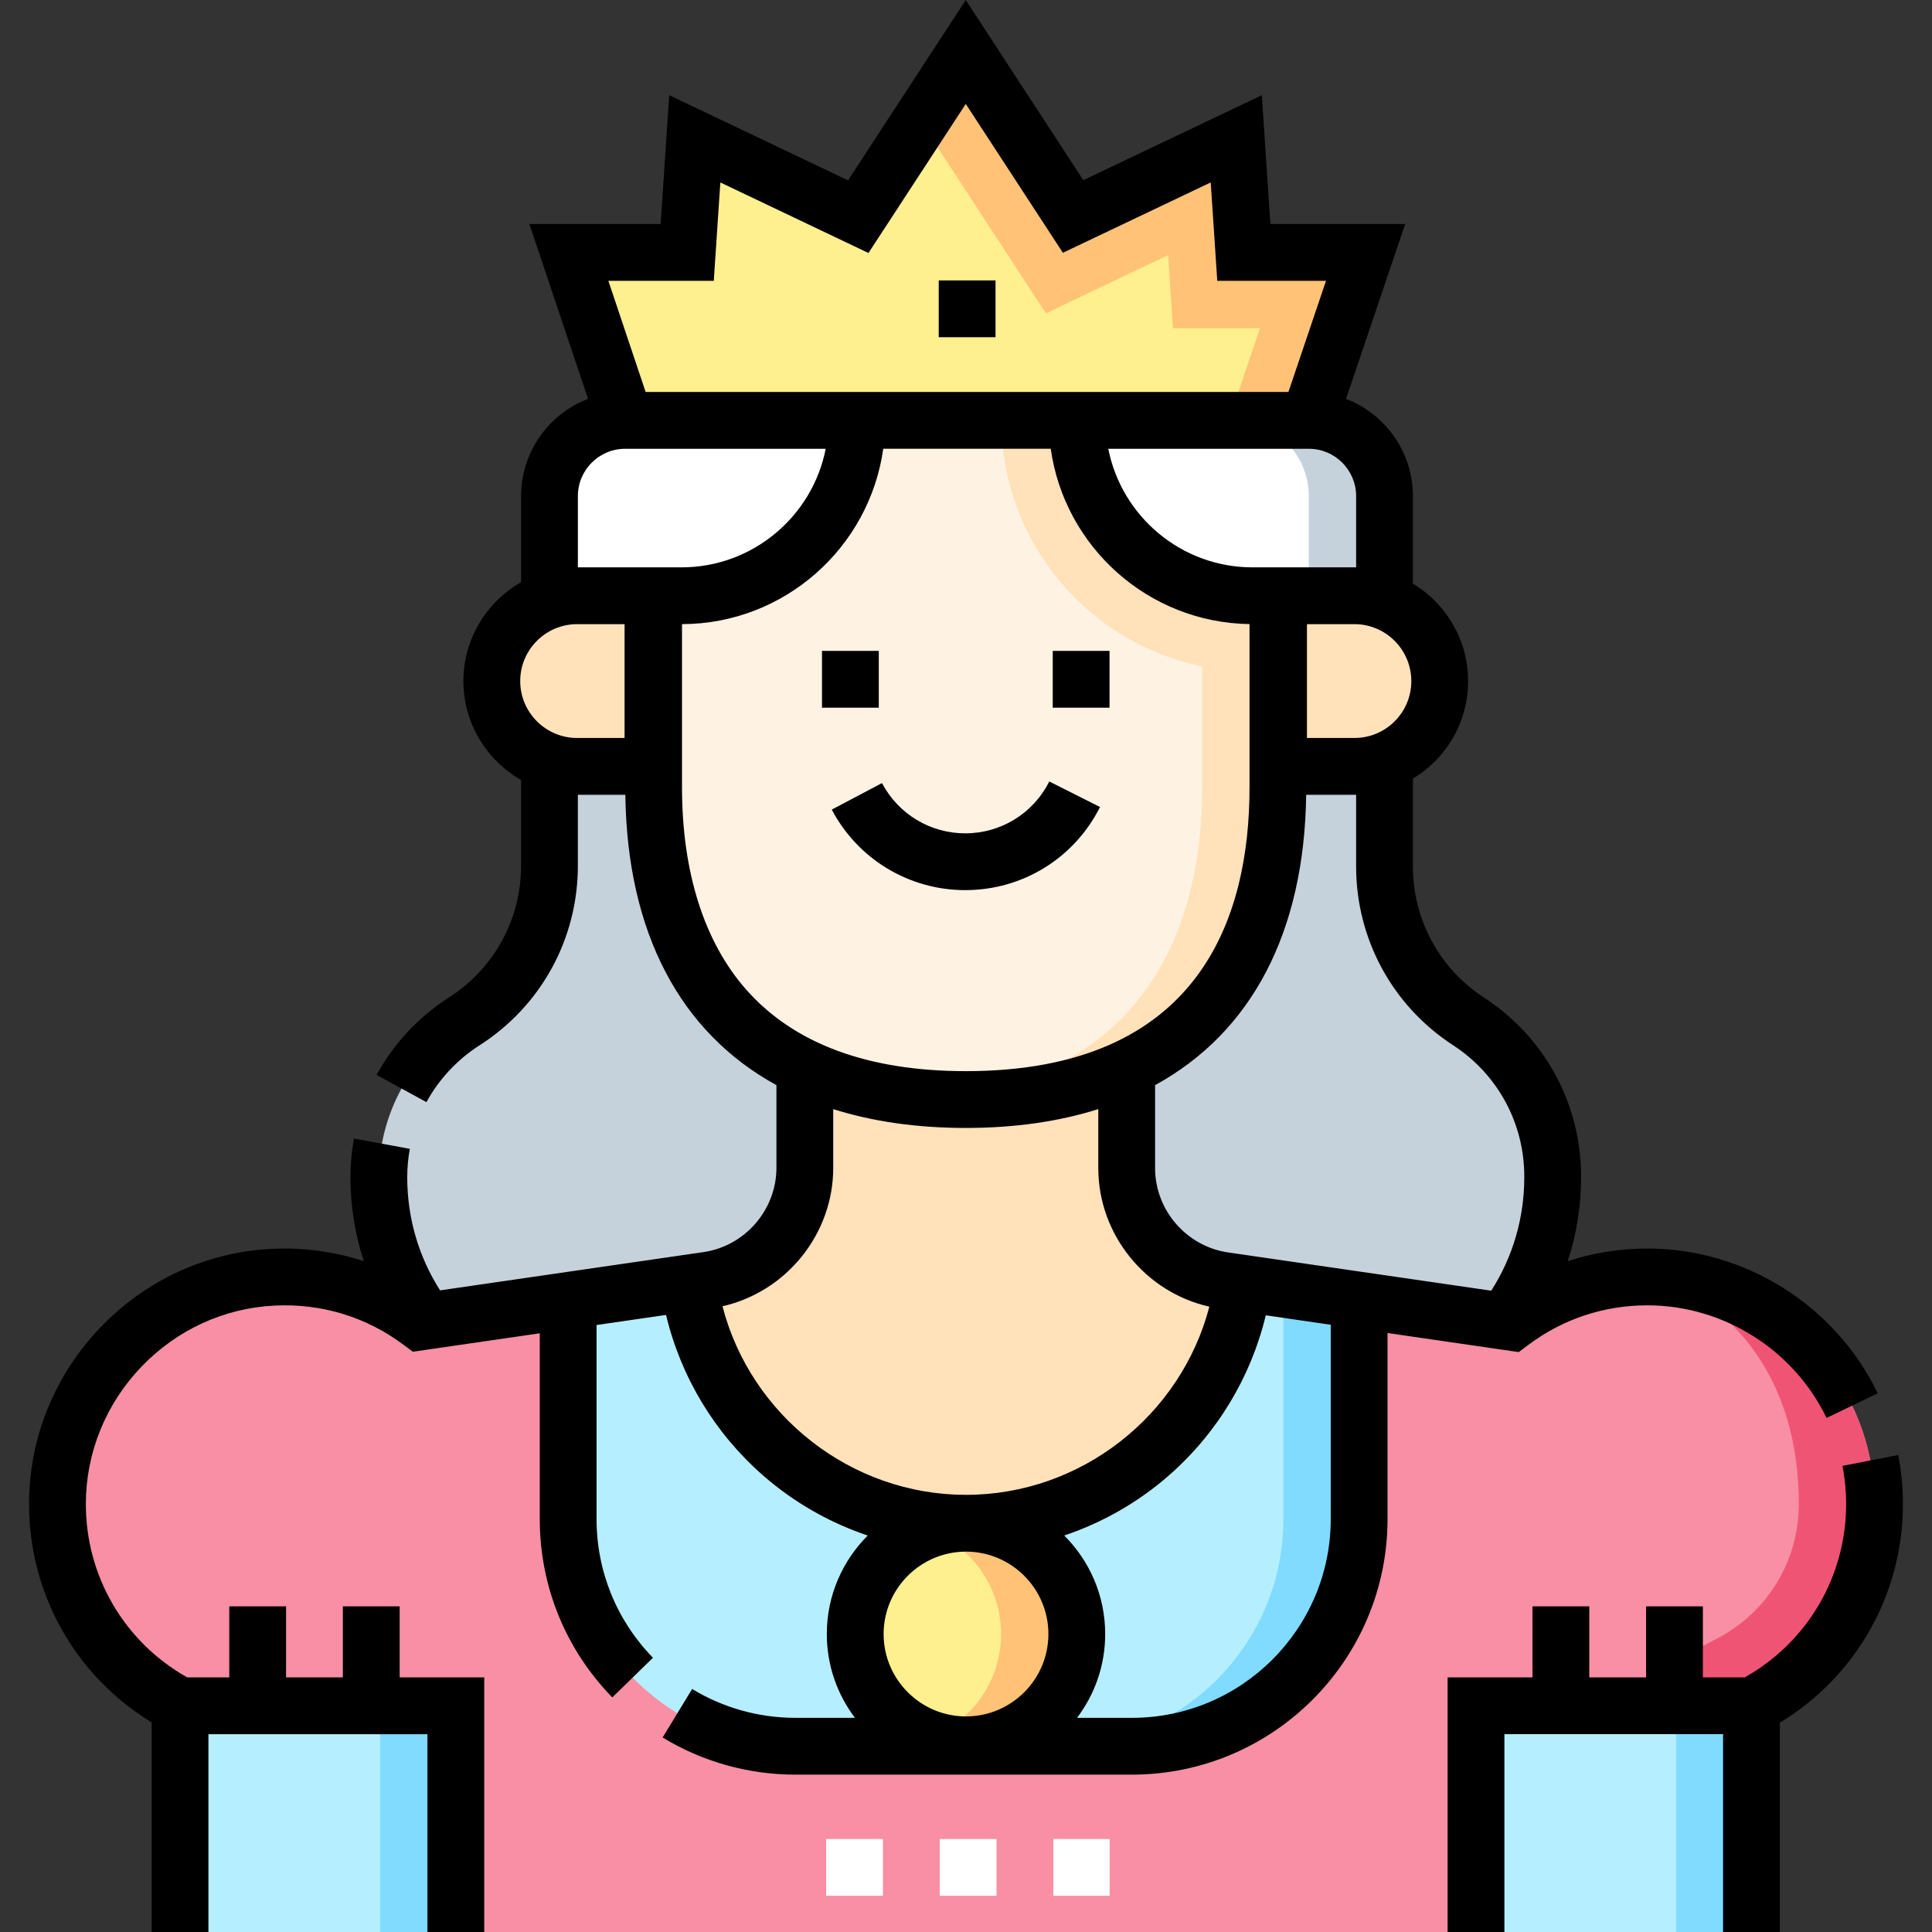 <svg id="Capa_1" enable-background="new 0 0 510.223 510.223" height="512" viewBox="0 0 510.223 510.223" width="512" xmlns="http://www.w3.org/2000/svg"><rect x="0" y="0" width="510.223" height="510.223" fill="#333333" stroke="none"/><g><g><path d="m387.844 269.754c-13.85-9.005-22.205-24.404-22.205-40.924v-48.967h-220.528v48.757c0 16.635-8.471 32.125-22.478 41.1l-.107.069c-14.006 8.975-22.478 24.465-22.478 41.1 0 34.944 28.328 63.272 63.272 63.272h183.456c34.944 0 63.272-28.328 63.272-63.272v-.21c.001-16.521-8.355-31.92-22.204-40.925z" fill="#c6d2db"/><path d="m495.049 397.223c0-33.137-26.863-60-60-60-13.496 0-25.95 4.458-35.974 11.979l-145.088-20.87-142.963 20.776c-10.002-7.464-22.409-11.885-35.85-11.885-33.137 0-60 26.863-60 60 0 23.172 13.144 43.261 32.375 53.257v59.743h415v-59.678c19.299-9.975 32.5-30.1 32.5-53.322z" fill="#f88fa4"/><path d="m437.763 337.291c18.642 6.852 37.286 25.589 37.286 59.931 0 15.019-8.308 28.642-21.682 35.554l-10.818 5.591v71.855h20v-59.678c19.299-9.974 32.5-30.1 32.5-53.322 0-32.226-25.41-58.511-57.286-59.931z" fill="#f05475"/><path d="m210.049 461.16h88.886c33.137 0 60-26.863 60-60v-57.732l-104.948-15.096-103.938 15.104v57.724c0 33.137 26.863 60 60 60z" fill="#b5efff"/><path d="m338.934 340.551v60.609c0 33.137-26.863 60-60 60h20c33.137 0 60-26.863 60-60v-57.732z" fill="#80dbff"/><path d="m297.549 282.024c-11.35 5.345-25.393 8.354-42.5 8.354-17.099 0-31.143-3.02-42.5-8.381v26.401c0 14.902-10.938 27.545-25.686 29.688l-4.81.699c5.157 35.795 35.829 63.484 73.052 63.484 37.259 0 68.067-27.404 73.179-63.251l-5.006-.72c-14.767-2.124-25.729-14.776-25.729-29.694z" fill="#ffe1ba"/><circle cx="255.111" cy="431.528" fill="#feef8f" r="29.259"/><path d="m255.112 402.269c-3.513 0-6.88.62-10 1.755 11.235 4.086 19.259 14.857 19.259 27.504s-8.024 23.418-19.259 27.504c3.12 1.135 6.487 1.755 10 1.755 16.159 0 29.259-13.1 29.259-29.259s-13.1-29.259-29.259-29.259z" fill="#ffc277"/><path d="m47.549 450.48h72.833v59.743h-72.833z" fill="#b5efff"/><path d="m100.382 450.48h20v59.743h-20z" fill="#80dbff"/><path d="m389.799 450.48h72.833v59.743h-72.833z" fill="#b5efff"/><path d="m442.632 450.48h20v59.743h-20z" fill="#80dbff"/><path d="m172.445 202.394h-20.031c-12.444 0-22.531-10.088-22.531-22.531 0-12.444 10.088-22.531 22.531-22.531h20.031z" fill="#ffe1ba"/><path d="m337.653 202.394h20.031c12.444 0 22.531-10.088 22.531-22.531 0-12.444-10.088-22.531-22.531-22.531h-20.031z" fill="#ffe1ba"/><path d="m177.632 111.013c-3.428 10.322-5.02 21.762-5.02 33.818v63.109c0 45.529 22.563 82.437 82.437 82.437 60 0 82.438-36.908 82.438-82.437v-63.109c0-12.056-1.601-23.496-5.04-33.818z" fill="#fef2e2"/><path d="m332.447 111.013h-20-47.987c0 32.017 22.806 58.806 53.027 64.979v31.949c0 42.899-19.934 78.132-72.428 82.06 3.212.241 6.532.377 9.99.377 60 0 82.438-36.908 82.438-82.437v-63.109c-.001-12.057-1.602-23.497-5.04-33.819z" fill="#ffe1ba"/><path d="m330.778 157.332h34.86v-26.318c0-11.046-8.954-20-20-20h-61.179c.001 25.58 20.738 46.318 46.319 46.318z" fill="#fff"/><path d="m345.638 111.013h-20c11.046 0 20 8.954 20 20v26.318h20v-26.318c0-11.045-8.954-20-20-20z" fill="#c6d2db"/><path d="m179.972 157.332h-34.86v-26.318c0-11.046 8.954-20 20-20h61.179c-.001 25.58-20.738 46.318-46.319 46.318z" fill="#fff"/><path d="m328.486 66.66-2-30-43.089 20.506-28.348-43.443-28.394 43.499-43.169-20.562-2 30h-31.25l14.875 44.353h180.527l15-44.353z" fill="#feef8f"/><path d="m328.486 66.66-2-30-43.089 20.506-28.348-43.443-11.943 18.296 33.098 50.719 32.286-15.364 1.286 19.286h22.985l-8.236 24.353h21.113l15-44.353z" fill="#ffc277"/></g><g><path d="m217.08 171.894h15v15h-15z"/><path d="m278.018 171.894h15v15h-15z"/><path d="m290.507 213.126-13.399-6.742c-4.249 8.445-12.756 13.691-22.202 13.691-9.242 0-17.666-5.083-21.983-13.267l-13.267 6.999c6.921 13.119 20.428 21.268 35.25 21.268 15.148 0 28.789-8.41 35.601-21.949z"/><path d="m401.082 357.072 2.494-1.872c9.136-6.855 20.02-10.478 31.473-10.478 20.044 0 38.621 11.675 47.327 29.743l13.513-6.512c-11.191-23.225-35.072-38.231-60.84-38.231-7.249 0-14.317 1.141-21.032 3.34 2.33-7.075 3.532-14.528 3.532-22.174v-.21c0-19.134-9.577-36.783-25.617-47.212-11.768-7.652-18.793-20.6-18.793-34.637v-23.204c2.079-1.252 4.021-2.767 5.781-4.527 5.672-5.672 8.796-13.213 8.796-21.235 0-10.911-5.85-20.479-14.577-25.738v-23.111c0-11.698-7.345-21.708-17.664-25.674l15.617-46.179h-35.589l-2.268-34.018-47.14 22.433-31.045-47.576-31.09 47.631-47.222-22.493-2.268 34.022h-34.659l15.485 46.171c-10.329 3.961-17.684 13.976-17.684 25.682v22.736c-9.085 5.17-15.229 14.935-15.229 26.114s6.144 20.944 15.229 26.113v22.643c0 14.148-7.112 27.152-19.024 34.785l-.107.069c-7.928 5.081-14.507 12.132-19.024 20.394l13.16 7.197c3.314-6.061 8.141-11.234 13.958-14.962l.107-.068c16.237-10.404 25.931-28.129 25.931-47.415v-18.726h12.535c.487 36.466 14.523 62.787 39.902 76.682v21.822c0 11.098-8.282 20.67-19.264 22.267l-69.562 10.108c-5.686-8.921-8.674-19.165-8.674-29.885 0-2.509.23-5.03.685-7.494l-14.752-2.719c-.619 3.358-.933 6.794-.933 10.213 0 7.641 1.201 15.093 3.529 22.165-7.765-2.526-15.992-3.654-24.26-3.249-17.222.836-33.333 8.233-45.368 20.828-12.025 12.586-18.694 29.016-18.776 46.262-.113 23.866 12.181 45.673 32.375 57.964v55.364h15v-52.241h57.833v52.243h15v-67.243h-22.333v-18.757h-15v18.757h-15v-18.757h-15v18.757h-11.102c-16.651-9.366-26.865-26.835-26.774-46.014.064-13.395 5.257-26.17 14.622-35.971 9.367-9.803 21.885-15.559 35.25-16.208 12.382-.599 24.13 2.972 33.992 10.332l2.49 1.858 33.521-4.871v49.055c0 17.701 6.802 34.429 19.153 47.104l10.743-10.469c-9.606-9.857-14.896-22.869-14.896-36.636v-51.235l18.349-2.667c3.905 16.371 12.852 31.235 25.665 42.429 8.13 7.103 17.527 12.443 27.602 15.828-6.675 6.659-10.812 15.861-10.812 26.012 0 8.304 2.771 15.971 7.432 22.132h-15.735c-9.644 0-19.07-2.635-27.258-7.621l-7.801 12.812c10.539 6.417 22.662 9.808 35.059 9.808h88.886c37.22 0 67.5-30.28 67.5-67.5v-49.126zm-17.326-81.03c11.768 7.651 18.793 20.6 18.793 34.637v.21c0 10.756-3.007 21.03-8.729 29.97l-69.509-10.108c-10.981-1.597-19.262-11.169-19.262-22.266v-21.908c25.379-13.895 39.415-40.216 39.902-76.682h12.733.001c.152 0 .302-.009.453-.011v18.947c0 19.131 9.577 36.781 25.618 47.211zm-11.041-96.179c0 4.015-1.563 7.79-4.402 10.628-2.839 2.839-6.614 4.402-10.629 4.402h-12.531v-30.062h12.531c8.288.001 15.031 6.744 15.031 15.032zm-14.577-30.031h-.454-26.928c-18.83-.011-34.568-13.497-38.07-31.318h52.952c6.893 0 12.5 5.607 12.5 12.5zm-169.635-75.672 1.732-25.978 39.116 18.631 25.697-39.368 25.652 39.31 39.038-18.578 1.732 25.982h28.715l-9.927 29.353h-169.752l-9.844-29.353h27.841zm-35.892 56.853c0-6.893 5.607-12.5 12.5-12.5h52.952c-3.503 17.829-19.251 31.318-38.091 31.318h-.027-27.334zm12.334 63.881h-12.531c-8.288 0-15.031-6.743-15.031-15.031s6.743-15.031 15.031-15.031h12.531zm32.063 66.385c-11.054-12.564-16.896-31.008-16.896-53.338v-43.113c27.067-.069 49.489-20.224 53.145-46.315h44.237c3.626 25.881 25.719 45.909 52.493 46.299v43.129c0 34.186-13.001 74.938-74.938 74.938-25.904-.001-45.432-7.268-58.041-21.6zm-6.208 83.69c16.863-3.821 29.249-19.052 29.249-36.571v-15.492c10.354 3.271 22.043 4.973 35 4.973s24.646-1.702 35-4.973v15.579c0 17.547 12.427 32.798 29.331 36.589-7.505 28.789-33.926 49.697-64.276 49.697-30.372-.001-56.835-20.964-64.304-49.802zm86.071 86.559c0 11.998-9.761 21.759-21.759 21.759s-21.759-9.761-21.759-21.759 9.761-21.759 21.759-21.759c11.998.001 21.759 9.761 21.759 21.759zm74.564-30.368c0 28.949-23.551 52.5-52.5 52.5h-14.496c4.661-6.161 7.432-13.828 7.432-22.132 0-10.153-4.138-19.357-10.816-26.016 10.088-3.391 19.495-8.743 27.633-15.862 12.766-11.169 21.68-25.98 25.594-42.293l17.153 2.495z"/><path d="m501.303 384.255-14.724 2.866c.643 3.304.969 6.702.969 10.101 0 19.079-10.21 36.44-26.773 45.757h-11.06v-18.757h-15v18.757h-15v-18.757h-15v18.757h-22.417v67.243h15v-52.242h57.75v52.243h15v-55.289c20.161-12.213 32.5-33.922 32.5-57.711.001-4.359-.418-8.722-1.245-12.968z"/><path d="m247.91 74.056h15v15h-15z"/><path d="m293.049 500.66h-14.875v-15h14.875zm-29.875 0h-15v-15h15zm-30 0h-15v-15h15z" fill="#fff"/></g></g></svg>